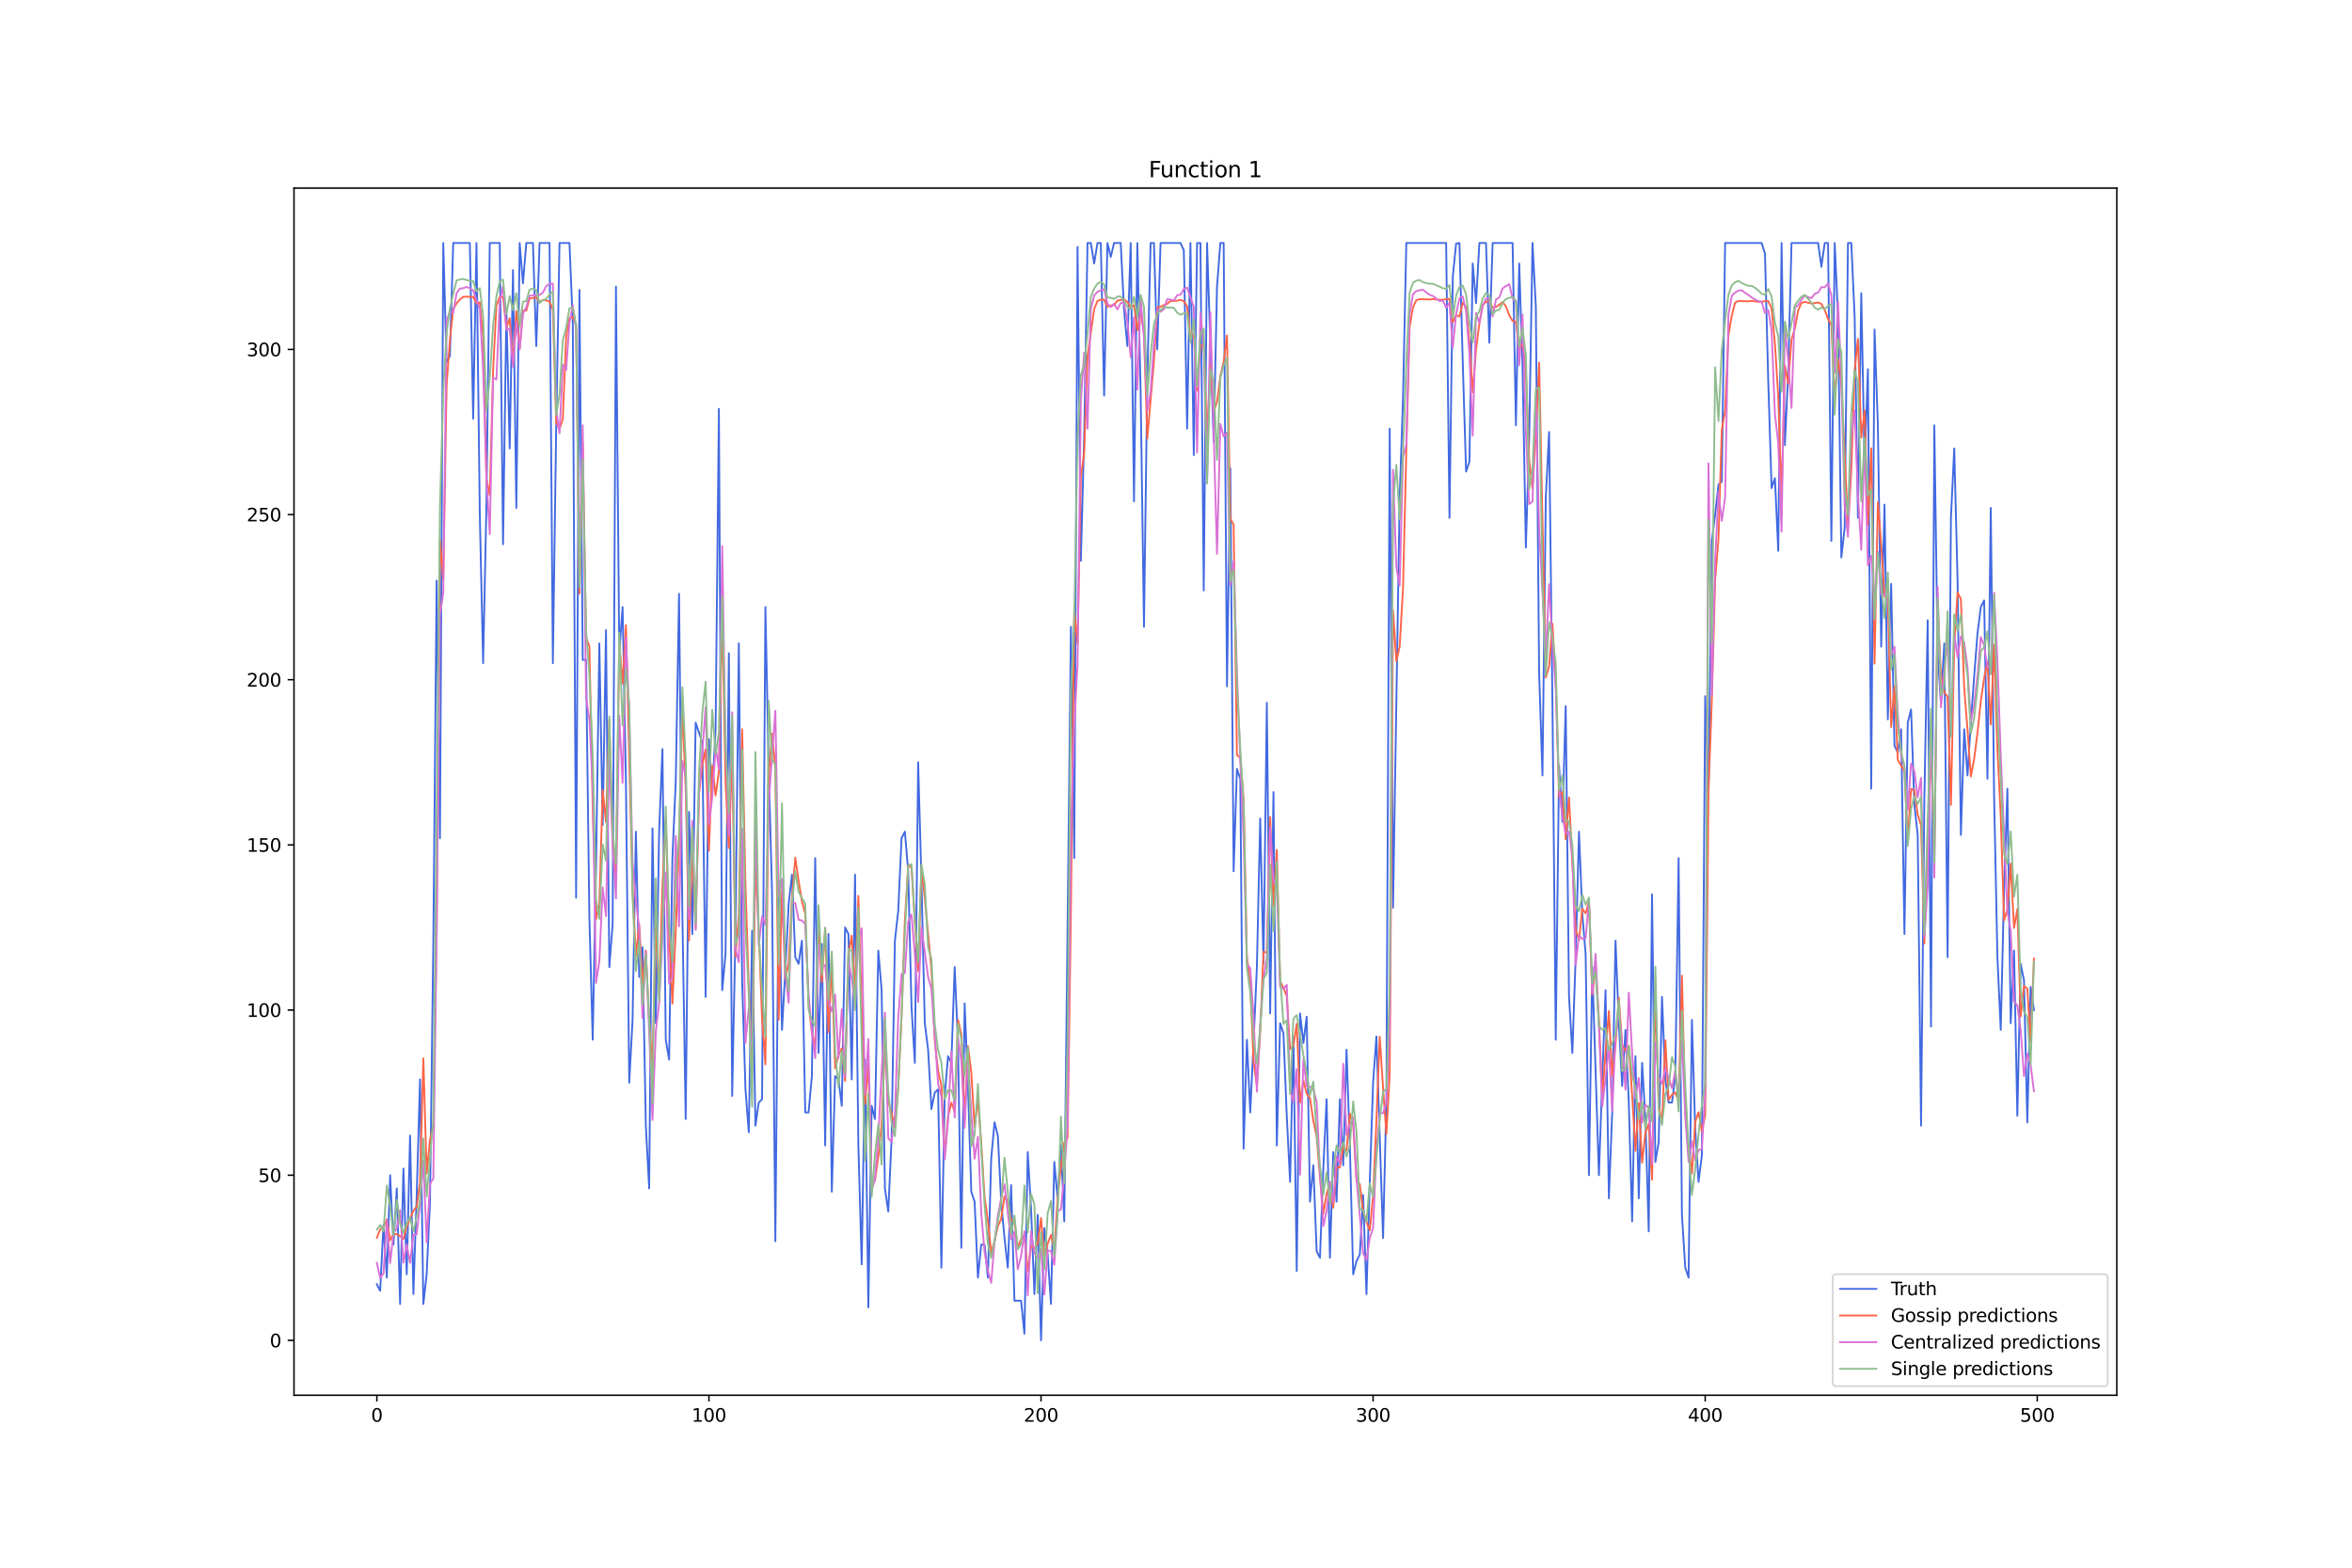 <?xml version="1.0" encoding="utf-8" standalone="no"?>
<!DOCTYPE svg PUBLIC "-//W3C//DTD SVG 1.1//EN"
  "http://www.w3.org/Graphics/SVG/1.1/DTD/svg11.dtd">
<svg xmlns:xlink="http://www.w3.org/1999/xlink" width="1296pt" height="864pt" viewBox="0 0 1296 864" xmlns="http://www.w3.org/2000/svg" version="1.1">
 <defs>
  <style type="text/css">*{stroke-linejoin: round; stroke-linecap: butt}</style>
 </defs>
 <g id="figure_1">
  <g id="patch_1">
   <path d="M 0 864 
L 1296 864 
L 1296 0 
L 0 0 
z
" style="fill: #ffffff"/>
  </g>
  <g id="axes_1">
   <g id="patch_2">
    <path d="M 162 768.96 
L 1166.4 768.96 
L 1166.4 103.68 
L 162 103.68 
z
" style="fill: #ffffff"/>
   </g>
   <g id="matplotlib.axis_1">
    <g id="xtick_1">
     <g id="line2d_1">
      <defs>
       <path id="m744827b56c" d="M 0 0 
L 0 3.5 
" style="stroke: #000000; stroke-width: 0.8"/>
      </defs>
      <g>
       <use xlink:href="#m744827b56c" x="207.655" y="768.96" style="stroke: #000000; stroke-width: 0.8"/>
      </g>
     </g>
     <g id="text_1">
      <!-- 0 -->
      <g transform="translate(204.473 783.558) scale(0.1 -0.1)">
       <defs>
        <path id="DejaVuSans-30" d="M 2034 4250 
Q 1547 4250 1301 3770 
Q 1056 3291 1056 2328 
Q 1056 1369 1301 889 
Q 1547 409 2034 409 
Q 2525 409 2770 889 
Q 3016 1369 3016 2328 
Q 3016 3291 2770 3770 
Q 2525 4250 2034 4250 
z
M 2034 4750 
Q 2819 4750 3233 4129 
Q 3647 3509 3647 2328 
Q 3647 1150 3233 529 
Q 2819 -91 2034 -91 
Q 1250 -91 836 529 
Q 422 1150 422 2328 
Q 422 3509 836 4129 
Q 1250 4750 2034 4750 
z
" transform="scale(0.016)"/>
       </defs>
       <use xlink:href="#DejaVuSans-30"/>
      </g>
     </g>
    </g>
    <g id="xtick_2">
     <g id="line2d_2">
      <g>
       <use xlink:href="#m744827b56c" x="390.639" y="768.96" style="stroke: #000000; stroke-width: 0.8"/>
      </g>
     </g>
     <g id="text_2">
      <!-- 100 -->
      <g transform="translate(381.095 783.558) scale(0.1 -0.1)">
       <defs>
        <path id="DejaVuSans-31" d="M 794 531 
L 1825 531 
L 1825 4091 
L 703 3866 
L 703 4441 
L 1819 4666 
L 2450 4666 
L 2450 531 
L 3481 531 
L 3481 0 
L 794 0 
L 794 531 
z
" transform="scale(0.016)"/>
       </defs>
       <use xlink:href="#DejaVuSans-31"/>
       <use xlink:href="#DejaVuSans-30" x="63.623"/>
       <use xlink:href="#DejaVuSans-30" x="127.246"/>
      </g>
     </g>
    </g>
    <g id="xtick_3">
     <g id="line2d_3">
      <g>
       <use xlink:href="#m744827b56c" x="573.623" y="768.96" style="stroke: #000000; stroke-width: 0.8"/>
      </g>
     </g>
     <g id="text_3">
      <!-- 200 -->
      <g transform="translate(564.079 783.558) scale(0.1 -0.1)">
       <defs>
        <path id="DejaVuSans-32" d="M 1228 531 
L 3431 531 
L 3431 0 
L 469 0 
L 469 531 
Q 828 903 1448 1529 
Q 2069 2156 2228 2338 
Q 2531 2678 2651 2914 
Q 2772 3150 2772 3378 
Q 2772 3750 2511 3984 
Q 2250 4219 1831 4219 
Q 1534 4219 1204 4116 
Q 875 4013 500 3803 
L 500 4441 
Q 881 4594 1212 4672 
Q 1544 4750 1819 4750 
Q 2544 4750 2975 4387 
Q 3406 4025 3406 3419 
Q 3406 3131 3298 2873 
Q 3191 2616 2906 2266 
Q 2828 2175 2409 1742 
Q 1991 1309 1228 531 
z
" transform="scale(0.016)"/>
       </defs>
       <use xlink:href="#DejaVuSans-32"/>
       <use xlink:href="#DejaVuSans-30" x="63.623"/>
       <use xlink:href="#DejaVuSans-30" x="127.246"/>
      </g>
     </g>
    </g>
    <g id="xtick_4">
     <g id="line2d_4">
      <g>
       <use xlink:href="#m744827b56c" x="756.607" y="768.96" style="stroke: #000000; stroke-width: 0.8"/>
      </g>
     </g>
     <g id="text_4">
      <!-- 300 -->
      <g transform="translate(747.063 783.558) scale(0.1 -0.1)">
       <defs>
        <path id="DejaVuSans-33" d="M 2597 2516 
Q 3050 2419 3304 2112 
Q 3559 1806 3559 1356 
Q 3559 666 3084 287 
Q 2609 -91 1734 -91 
Q 1441 -91 1130 -33 
Q 819 25 488 141 
L 488 750 
Q 750 597 1062 519 
Q 1375 441 1716 441 
Q 2309 441 2620 675 
Q 2931 909 2931 1356 
Q 2931 1769 2642 2001 
Q 2353 2234 1838 2234 
L 1294 2234 
L 1294 2753 
L 1863 2753 
Q 2328 2753 2575 2939 
Q 2822 3125 2822 3475 
Q 2822 3834 2567 4026 
Q 2313 4219 1838 4219 
Q 1578 4219 1281 4162 
Q 984 4106 628 3988 
L 628 4550 
Q 988 4650 1302 4700 
Q 1616 4750 1894 4750 
Q 2613 4750 3031 4423 
Q 3450 4097 3450 3541 
Q 3450 3153 3228 2886 
Q 3006 2619 2597 2516 
z
" transform="scale(0.016)"/>
       </defs>
       <use xlink:href="#DejaVuSans-33"/>
       <use xlink:href="#DejaVuSans-30" x="63.623"/>
       <use xlink:href="#DejaVuSans-30" x="127.246"/>
      </g>
     </g>
    </g>
    <g id="xtick_5">
     <g id="line2d_5">
      <g>
       <use xlink:href="#m744827b56c" x="939.591" y="768.96" style="stroke: #000000; stroke-width: 0.8"/>
      </g>
     </g>
     <g id="text_5">
      <!-- 400 -->
      <g transform="translate(930.047 783.558) scale(0.1 -0.1)">
       <defs>
        <path id="DejaVuSans-34" d="M 2419 4116 
L 825 1625 
L 2419 1625 
L 2419 4116 
z
M 2253 4666 
L 3047 4666 
L 3047 1625 
L 3713 1625 
L 3713 1100 
L 3047 1100 
L 3047 0 
L 2419 0 
L 2419 1100 
L 313 1100 
L 313 1709 
L 2253 4666 
z
" transform="scale(0.016)"/>
       </defs>
       <use xlink:href="#DejaVuSans-34"/>
       <use xlink:href="#DejaVuSans-30" x="63.623"/>
       <use xlink:href="#DejaVuSans-30" x="127.246"/>
      </g>
     </g>
    </g>
    <g id="xtick_6">
     <g id="line2d_6">
      <g>
       <use xlink:href="#m744827b56c" x="1122.575" y="768.96" style="stroke: #000000; stroke-width: 0.8"/>
      </g>
     </g>
     <g id="text_6">
      <!-- 500 -->
      <g transform="translate(1113.032 783.558) scale(0.1 -0.1)">
       <defs>
        <path id="DejaVuSans-35" d="M 691 4666 
L 3169 4666 
L 3169 4134 
L 1269 4134 
L 1269 2991 
Q 1406 3038 1543 3061 
Q 1681 3084 1819 3084 
Q 2600 3084 3056 2656 
Q 3513 2228 3513 1497 
Q 3513 744 3044 326 
Q 2575 -91 1722 -91 
Q 1428 -91 1123 -41 
Q 819 9 494 109 
L 494 744 
Q 775 591 1075 516 
Q 1375 441 1709 441 
Q 2250 441 2565 725 
Q 2881 1009 2881 1497 
Q 2881 1984 2565 2268 
Q 2250 2553 1709 2553 
Q 1456 2553 1204 2497 
Q 953 2441 691 2322 
L 691 4666 
z
" transform="scale(0.016)"/>
       </defs>
       <use xlink:href="#DejaVuSans-35"/>
       <use xlink:href="#DejaVuSans-30" x="63.623"/>
       <use xlink:href="#DejaVuSans-30" x="127.246"/>
      </g>
     </g>
    </g>
   </g>
   <g id="matplotlib.axis_2">
    <g id="ytick_1">
     <g id="line2d_7">
      <defs>
       <path id="m9c343a591c" d="M 0 0 
L -3.5 0 
" style="stroke: #000000; stroke-width: 0.8"/>
      </defs>
      <g>
       <use xlink:href="#m9c343a591c" x="162" y="738.72" style="stroke: #000000; stroke-width: 0.8"/>
      </g>
     </g>
     <g id="text_7">
      <!-- 0 -->
      <g transform="translate(148.637 742.519) scale(0.1 -0.1)">
       <use xlink:href="#DejaVuSans-30"/>
      </g>
     </g>
    </g>
    <g id="ytick_2">
     <g id="line2d_8">
      <g>
       <use xlink:href="#m9c343a591c" x="162" y="647.691" style="stroke: #000000; stroke-width: 0.8"/>
      </g>
     </g>
     <g id="text_8">
      <!-- 50 -->
      <g transform="translate(142.275 651.49) scale(0.1 -0.1)">
       <use xlink:href="#DejaVuSans-35"/>
       <use xlink:href="#DejaVuSans-30" x="63.623"/>
      </g>
     </g>
    </g>
    <g id="ytick_3">
     <g id="line2d_9">
      <g>
       <use xlink:href="#m9c343a591c" x="162" y="556.661" style="stroke: #000000; stroke-width: 0.8"/>
      </g>
     </g>
     <g id="text_9">
      <!-- 100 -->
      <g transform="translate(135.912 560.46) scale(0.1 -0.1)">
       <use xlink:href="#DejaVuSans-31"/>
       <use xlink:href="#DejaVuSans-30" x="63.623"/>
       <use xlink:href="#DejaVuSans-30" x="127.246"/>
      </g>
     </g>
    </g>
    <g id="ytick_4">
     <g id="line2d_10">
      <g>
       <use xlink:href="#m9c343a591c" x="162" y="465.631" style="stroke: #000000; stroke-width: 0.8"/>
      </g>
     </g>
     <g id="text_10">
      <!-- 150 -->
      <g transform="translate(135.912 469.431) scale(0.1 -0.1)">
       <use xlink:href="#DejaVuSans-31"/>
       <use xlink:href="#DejaVuSans-35" x="63.623"/>
       <use xlink:href="#DejaVuSans-30" x="127.246"/>
      </g>
     </g>
    </g>
    <g id="ytick_5">
     <g id="line2d_11">
      <g>
       <use xlink:href="#m9c343a591c" x="162" y="374.602" style="stroke: #000000; stroke-width: 0.8"/>
      </g>
     </g>
     <g id="text_11">
      <!-- 200 -->
      <g transform="translate(135.912 378.401) scale(0.1 -0.1)">
       <use xlink:href="#DejaVuSans-32"/>
       <use xlink:href="#DejaVuSans-30" x="63.623"/>
       <use xlink:href="#DejaVuSans-30" x="127.246"/>
      </g>
     </g>
    </g>
    <g id="ytick_6">
     <g id="line2d_12">
      <g>
       <use xlink:href="#m9c343a591c" x="162" y="283.572" style="stroke: #000000; stroke-width: 0.8"/>
      </g>
     </g>
     <g id="text_12">
      <!-- 250 -->
      <g transform="translate(135.912 287.372) scale(0.1 -0.1)">
       <use xlink:href="#DejaVuSans-32"/>
       <use xlink:href="#DejaVuSans-35" x="63.623"/>
       <use xlink:href="#DejaVuSans-30" x="127.246"/>
      </g>
     </g>
    </g>
    <g id="ytick_7">
     <g id="line2d_13">
      <g>
       <use xlink:href="#m9c343a591c" x="162" y="192.543" style="stroke: #000000; stroke-width: 0.8"/>
      </g>
     </g>
     <g id="text_13">
      <!-- 300 -->
      <g transform="translate(135.912 196.342) scale(0.1 -0.1)">
       <use xlink:href="#DejaVuSans-33"/>
       <use xlink:href="#DejaVuSans-30" x="63.623"/>
       <use xlink:href="#DejaVuSans-30" x="127.246"/>
      </g>
     </g>
    </g>
   </g>
   <g id="line2d_14">
    <path d="M 207.655 707.77 
L 209.484 711.411 
L 211.314 674.999 
L 213.144 704.129 
L 214.974 647.691 
L 216.804 685.923 
L 218.634 654.973 
L 220.463 718.694 
L 222.293 644.049 
L 224.123 702.308 
L 225.953 625.843 
L 227.783 713.232 
L 229.613 658.614 
L 231.442 594.893 
L 233.272 718.694 
L 235.102 702.308 
L 236.932 662.255 
L 238.762 520.249 
L 240.592 319.984 
L 242.422 461.99 
L 244.251 133.92 
L 246.081 199.825 
L 247.911 196.184 
L 249.741 133.92 
L 258.89 133.92 
L 260.72 230.775 
L 262.55 133.92 
L 264.38 283.572 
L 266.209 365.499 
L 268.039 278.111 
L 269.869 133.92 
L 275.359 133.92 
L 277.189 299.958 
L 279.018 170.696 
L 280.848 247.161 
L 282.678 148.849 
L 284.508 279.931 
L 286.338 133.92 
L 288.168 156.131 
L 289.997 133.92 
L 293.657 133.92 
L 295.487 190.722 
L 297.317 133.92 
L 302.806 133.92 
L 304.636 365.499 
L 306.466 236.237 
L 308.296 133.92 
L 313.785 133.92 
L 315.615 177.978 
L 317.445 494.761 
L 319.275 159.772 
L 321.105 363.678 
L 322.935 363.678 
L 324.764 505.684 
L 326.594 573.046 
L 328.424 478.376 
L 330.254 354.576 
L 332.084 454.708 
L 333.914 347.293 
L 335.743 532.993 
L 337.573 509.326 
L 339.403 157.952 
L 341.233 360.037 
L 343.063 334.549 
L 344.893 431.04 
L 346.723 596.714 
L 348.552 562.123 
L 350.382 458.349 
L 352.212 538.455 
L 354.042 522.07 
L 355.872 620.382 
L 357.702 654.973 
L 359.531 456.529 
L 361.361 563.943 
L 363.191 458.349 
L 365.021 412.834 
L 366.851 573.046 
L 368.681 583.97 
L 370.51 472.914 
L 372.34 431.04 
L 374.17 327.267 
L 376 503.864 
L 377.83 616.74 
L 379.66 447.426 
L 381.489 514.787 
L 383.319 398.27 
L 386.979 409.193 
L 388.809 549.379 
L 390.639 407.373 
L 392.469 436.502 
L 394.298 401.911 
L 396.128 225.314 
L 397.958 545.737 
L 399.788 525.711 
L 401.618 360.037 
L 403.448 603.996 
L 405.277 512.967 
L 407.107 354.576 
L 408.937 540.276 
L 410.767 600.355 
L 412.597 624.023 
L 414.427 512.967 
L 416.256 620.382 
L 418.086 607.638 
L 419.916 605.817 
L 421.746 334.549 
L 423.576 423.758 
L 425.406 491.12 
L 427.236 684.102 
L 429.065 485.658 
L 430.895 567.585 
L 432.725 534.814 
L 434.555 498.402 
L 436.385 482.017 
L 438.215 527.532 
L 440.044 531.173 
L 441.874 518.429 
L 443.704 613.099 
L 445.534 613.099 
L 447.364 593.073 
L 449.194 472.914 
L 451.023 580.329 
L 452.853 520.249 
L 454.683 631.305 
L 456.513 514.787 
L 458.343 656.793 
L 460.173 593.073 
L 462.003 594.893 
L 463.832 609.458 
L 465.662 511.146 
L 467.492 514.787 
L 469.322 594.893 
L 471.152 482.017 
L 472.982 631.305 
L 474.811 696.846 
L 476.641 583.97 
L 478.471 720.514 
L 480.301 609.458 
L 482.131 616.74 
L 483.961 523.89 
L 485.79 545.737 
L 487.62 654.973 
L 489.45 667.717 
L 491.28 627.664 
L 493.11 518.429 
L 494.94 502.043 
L 496.77 461.99 
L 498.599 458.349 
L 500.429 480.196 
L 502.259 554.84 
L 504.089 585.79 
L 505.919 420.117 
L 507.749 485.658 
L 509.578 563.943 
L 511.408 578.508 
L 513.238 611.279 
L 515.068 602.176 
L 516.898 600.355 
L 518.728 698.667 
L 520.557 603.996 
L 522.387 582.149 
L 524.217 585.79 
L 526.047 532.993 
L 527.877 574.867 
L 529.707 687.743 
L 531.536 553.02 
L 533.366 598.535 
L 535.196 656.793 
L 537.026 662.255 
L 538.856 704.129 
L 540.686 685.923 
L 542.516 685.923 
L 544.345 704.129 
L 546.175 638.588 
L 548.005 618.561 
L 549.835 625.843 
L 551.665 662.255 
L 553.495 682.282 
L 555.324 698.667 
L 557.154 653.152 
L 558.984 716.873 
L 562.644 716.873 
L 564.474 735.079 
L 566.303 634.946 
L 568.133 665.896 
L 569.963 713.232 
L 571.793 669.538 
L 573.623 738.72 
L 575.453 676.82 
L 577.283 691.385 
L 579.112 718.694 
L 580.942 640.408 
L 582.772 660.435 
L 584.602 631.305 
L 586.432 673.179 
L 590.091 345.473 
L 591.921 472.914 
L 593.751 136.105 
L 595.581 309.061 
L 597.411 239.878 
L 599.241 133.92 
L 601.07 133.92 
L 602.9 145.208 
L 604.73 133.92 
L 606.56 133.92 
L 608.39 218.031 
L 610.22 133.92 
L 612.05 141.566 
L 613.879 133.92 
L 617.539 133.92 
L 619.369 170.696 
L 621.199 190.722 
L 623.029 133.92 
L 624.858 276.29 
L 626.688 133.92 
L 628.518 216.211 
L 630.348 345.473 
L 632.178 208.928 
L 634.008 133.92 
L 635.837 133.92 
L 637.667 192.543 
L 639.497 133.92 
L 650.476 133.92 
L 652.306 137.925 
L 654.136 236.237 
L 655.966 133.92 
L 657.796 250.802 
L 659.625 133.92 
L 661.455 133.92 
L 663.285 325.446 
L 665.115 133.92 
L 666.945 190.722 
L 668.775 243.52 
L 670.604 157.952 
L 672.434 133.92 
L 674.264 133.92 
L 676.094 378.243 
L 677.924 258.084 
L 679.754 480.196 
L 681.583 423.758 
L 683.413 429.22 
L 685.243 633.126 
L 687.073 573.046 
L 688.903 613.099 
L 690.733 574.867 
L 692.563 532.993 
L 694.392 451.067 
L 696.222 531.173 
L 698.052 387.346 
L 699.882 558.482 
L 701.712 436.502 
L 703.542 631.305 
L 705.371 563.943 
L 707.201 569.405 
L 709.031 614.92 
L 710.861 651.332 
L 712.691 571.226 
L 714.521 700.488 
L 716.35 558.482 
L 718.18 574.867 
L 720.01 560.302 
L 721.84 662.255 
L 723.67 642.229 
L 725.5 689.564 
L 727.33 693.205 
L 729.159 644.049 
L 730.989 605.817 
L 732.819 693.205 
L 734.649 634.946 
L 736.479 662.255 
L 738.309 605.817 
L 740.138 642.229 
L 741.968 578.508 
L 743.798 631.305 
L 745.628 702.308 
L 747.458 695.026 
L 749.288 691.385 
L 751.117 658.614 
L 752.947 713.232 
L 754.777 651.332 
L 756.607 596.714 
L 758.437 571.226 
L 762.097 682.282 
L 763.926 605.817 
L 765.756 236.237 
L 767.586 500.223 
L 771.246 274.47 
L 773.076 219.852 
L 774.905 133.92 
L 796.864 133.92 
L 798.693 285.393 
L 800.523 152.49 
L 802.353 134.284 
L 804.183 133.92 
L 806.013 199.825 
L 807.843 259.905 
L 809.672 254.443 
L 811.502 145.208 
L 813.332 167.055 
L 815.162 133.92 
L 818.822 133.92 
L 820.651 188.902 
L 822.481 133.92 
L 833.46 133.92 
L 835.29 234.417 
L 837.12 145.208 
L 838.95 201.646 
L 840.78 301.778 
L 842.61 241.699 
L 844.439 133.92 
L 846.269 168.875 
L 848.099 370.961 
L 849.929 427.399 
L 851.759 274.47 
L 853.589 238.058 
L 855.418 387.346 
L 857.248 573.046 
L 859.078 421.937 
L 860.908 452.887 
L 862.738 389.167 
L 864.568 549.379 
L 866.397 580.329 
L 868.227 527.532 
L 870.057 458.349 
L 871.887 503.864 
L 873.717 525.711 
L 875.547 647.691 
L 877.377 532.993 
L 881.036 647.691 
L 882.866 594.893 
L 884.696 545.737 
L 886.526 660.435 
L 888.356 613.099 
L 890.185 518.429 
L 892.015 563.943 
L 893.845 598.535 
L 895.675 567.585 
L 897.505 607.638 
L 899.335 673.179 
L 901.164 582.149 
L 902.994 660.435 
L 904.824 585.79 
L 906.654 616.74 
L 908.484 678.641 
L 910.314 492.94 
L 912.144 640.408 
L 913.973 629.485 
L 915.803 549.379 
L 917.633 594.893 
L 919.463 607.638 
L 921.293 607.638 
L 923.123 593.073 
L 924.952 472.914 
L 926.782 669.538 
L 928.612 698.667 
L 930.442 704.129 
L 932.272 562.123 
L 934.102 622.202 
L 935.931 651.332 
L 937.761 636.767 
L 939.591 383.705 
L 941.421 436.502 
L 943.251 298.137 
L 945.081 283.572 
L 946.911 267.187 
L 948.74 265.367 
L 950.57 133.92 
L 970.698 133.92 
L 972.528 139.746 
L 974.358 210.749 
L 976.188 269.008 
L 978.018 263.546 
L 979.848 303.599 
L 981.678 133.92 
L 983.507 245.34 
L 985.337 205.287 
L 987.167 133.92 
L 1001.806 133.92 
L 1003.636 147.028 
L 1005.465 133.92 
L 1007.295 133.92 
L 1009.125 298.137 
L 1010.955 133.92 
L 1012.785 174.337 
L 1014.615 307.24 
L 1016.444 290.855 
L 1018.274 133.92 
L 1020.104 133.92 
L 1021.934 174.337 
L 1023.764 285.393 
L 1025.594 161.593 
L 1027.424 256.264 
L 1029.253 203.467 
L 1031.083 434.681 
L 1032.913 181.619 
L 1034.743 234.417 
L 1036.573 356.396 
L 1038.403 278.111 
L 1040.232 396.449 
L 1042.062 321.805 
L 1043.892 411.014 
L 1045.722 414.655 
L 1047.552 401.911 
L 1049.382 514.787 
L 1051.211 398.27 
L 1053.041 390.987 
L 1054.871 443.784 
L 1056.701 460.17 
L 1058.531 620.382 
L 1060.361 440.143 
L 1062.191 341.831 
L 1064.02 565.764 
L 1065.85 234.417 
L 1067.68 360.037 
L 1069.51 387.346 
L 1071.34 354.576 
L 1073.17 527.532 
L 1074.999 285.393 
L 1076.829 247.161 
L 1078.659 319.984 
L 1080.489 460.17 
L 1082.319 401.911 
L 1084.149 427.399 
L 1085.978 398.27 
L 1087.808 372.781 
L 1089.638 349.114 
L 1091.468 334.549 
L 1093.298 330.908 
L 1095.128 429.22 
L 1096.958 279.931 
L 1098.787 438.323 
L 1100.617 527.532 
L 1102.447 567.585 
L 1104.277 491.12 
L 1106.107 434.681 
L 1107.937 563.943 
L 1109.766 523.89 
L 1111.596 614.92 
L 1113.426 531.173 
L 1115.256 540.276 
L 1117.086 618.561 
L 1118.916 543.917 
L 1120.745 556.661 
L 1120.745 556.661 
" clip-path="url(#p03f42b05f6)" style="fill: none; stroke: #4169e1; stroke-linecap: square"/>
   </g>
   <g id="line2d_15">
    <path d="M 207.655 682.216 
L 209.484 677.543 
L 211.314 676.604 
L 213.144 672.033 
L 214.974 683.565 
L 216.804 679.901 
L 218.634 680.215 
L 220.463 681.239 
L 222.293 682.854 
L 224.123 676.053 
L 227.783 667.301 
L 229.613 665.08 
L 231.442 651.544 
L 233.272 583.282 
L 235.102 646.788 
L 236.932 627.987 
L 238.762 620.68 
L 240.592 512.055 
L 242.422 297.518 
L 244.251 319.591 
L 246.081 212.498 
L 247.911 187.229 
L 249.741 170.271 
L 251.571 167.235 
L 253.401 165.021 
L 255.23 163.595 
L 257.06 163.519 
L 258.89 163.618 
L 260.72 163.594 
L 262.55 167.18 
L 264.38 166.621 
L 266.209 185.368 
L 268.039 263.868 
L 269.869 272.955 
L 271.699 204.173 
L 273.529 168.39 
L 275.359 163.688 
L 277.189 163.695 
L 279.018 180.623 
L 280.848 175.39 
L 282.678 200.177 
L 284.508 171.5 
L 286.338 192.341 
L 288.168 171.153 
L 289.997 171.186 
L 291.827 164.513 
L 295.487 163.947 
L 297.317 166.388 
L 299.147 165.377 
L 300.976 165.487 
L 302.806 166.254 
L 304.636 170.686 
L 306.466 232.849 
L 308.296 236.468 
L 310.126 230.916 
L 311.956 185.345 
L 313.785 175.308 
L 315.615 174.772 
L 317.445 178.793 
L 319.275 327.156 
L 321.105 243.749 
L 322.935 351.251 
L 324.764 356.269 
L 326.594 445.084 
L 328.424 506.617 
L 330.254 498.314 
L 332.084 435.41 
L 333.914 453.071 
L 335.743 396.516 
L 337.573 463.459 
L 339.403 485.899 
L 341.233 354.223 
L 343.063 376.794 
L 344.893 344.529 
L 348.552 490.645 
L 350.382 526.904 
L 352.212 509.502 
L 354.042 542.263 
L 355.872 523.877 
L 357.702 563.598 
L 359.531 587.71 
L 361.361 506.847 
L 363.191 548.942 
L 365.021 488.673 
L 366.851 451.027 
L 368.681 515.265 
L 370.51 553.091 
L 372.34 513.252 
L 374.17 465.27 
L 376 388.153 
L 377.83 435.349 
L 379.66 518.387 
L 381.489 469.596 
L 383.319 511.763 
L 385.149 437.216 
L 386.979 421.77 
L 388.809 412.924 
L 390.639 468.839 
L 392.469 422.019 
L 394.298 438.46 
L 396.128 425.272 
L 397.958 338.747 
L 399.788 430.555 
L 401.618 467.362 
L 403.448 416.259 
L 405.277 526.982 
L 407.107 503.928 
L 408.937 401.913 
L 410.767 487.412 
L 412.597 544.416 
L 414.427 590.7 
L 416.256 476.165 
L 418.086 512.539 
L 419.916 561.457 
L 421.746 586.61 
L 423.576 427.906 
L 425.406 404.376 
L 427.236 423.458 
L 429.065 562.045 
L 430.895 490.919 
L 432.725 539.553 
L 434.555 530.588 
L 436.385 495.478 
L 438.215 472.696 
L 440.044 485.479 
L 441.874 496.707 
L 443.704 503.59 
L 445.534 552.985 
L 447.364 568.934 
L 449.194 576.717 
L 451.023 513.727 
L 452.853 541.237 
L 454.683 511.48 
L 456.513 568.9 
L 458.343 531.428 
L 460.173 588.878 
L 462.003 581.496 
L 463.832 577.832 
L 465.662 595.705 
L 467.492 526.103 
L 469.322 515.635 
L 471.152 545.92 
L 472.982 493.77 
L 474.811 554.387 
L 476.641 608.453 
L 478.471 586.37 
L 480.301 653.67 
L 482.131 650.472 
L 483.961 637.48 
L 485.79 620.162 
L 487.62 575.928 
L 489.45 606.747 
L 491.28 613.548 
L 493.11 621.26 
L 494.94 599.721 
L 496.77 560.086 
L 498.599 507.388 
L 500.429 477.07 
L 502.259 478.061 
L 504.089 507.645 
L 505.919 535.108 
L 507.749 477.948 
L 509.578 495.167 
L 513.238 534.117 
L 515.068 573.664 
L 516.898 589.981 
L 518.728 598.446 
L 520.557 637.324 
L 522.387 615.345 
L 524.217 607.726 
L 526.047 612.711 
L 527.877 562.168 
L 529.707 570.013 
L 531.536 617.019 
L 533.366 576.528 
L 535.196 590.95 
L 537.026 620.908 
L 538.856 606.038 
L 540.686 630.228 
L 542.516 659.488 
L 544.345 672.892 
L 546.175 690.365 
L 548.005 684.205 
L 549.835 675.824 
L 551.665 671.802 
L 553.495 659.281 
L 555.324 662.181 
L 557.154 672.453 
L 558.984 673.339 
L 560.814 687.609 
L 562.644 682.843 
L 564.474 680.522 
L 566.303 700.536 
L 568.133 686.722 
L 569.963 687.98 
L 571.793 685.496 
L 573.623 671.264 
L 575.453 693.271 
L 577.283 685.493 
L 579.112 680.578 
L 580.942 688.574 
L 582.772 660.512 
L 584.602 643.364 
L 586.432 629.709 
L 588.262 627.166 
L 590.091 502.696 
L 591.921 335.811 
L 593.751 355.011 
L 595.581 262.933 
L 597.411 249.504 
L 599.241 196.426 
L 602.9 170.459 
L 604.73 165.862 
L 606.56 165.162 
L 608.39 165.131 
L 610.22 169.07 
L 612.05 168.288 
L 613.879 168.183 
L 615.709 165.651 
L 619.369 165.132 
L 621.199 166.373 
L 623.029 169.288 
L 624.858 168.186 
L 626.688 182.062 
L 628.518 172.006 
L 630.348 183.566 
L 632.178 241.746 
L 635.837 199.229 
L 637.667 169.632 
L 639.497 169.047 
L 641.327 168.189 
L 643.157 167.487 
L 644.987 165.854 
L 646.817 165.88 
L 648.646 165.665 
L 650.476 165.284 
L 652.306 166.003 
L 654.136 168.861 
L 655.966 185.902 
L 657.796 184.524 
L 659.625 215.205 
L 661.455 190.555 
L 663.285 190.011 
L 665.115 240.162 
L 666.945 201.211 
L 668.775 226.74 
L 670.604 221.405 
L 672.434 207.422 
L 674.264 199.388 
L 676.094 184.877 
L 677.924 285.846 
L 679.754 289.182 
L 681.583 416.107 
L 683.413 417.635 
L 685.243 439.851 
L 687.073 527.101 
L 688.903 542.42 
L 690.733 585.141 
L 692.563 598.364 
L 694.392 568.554 
L 696.222 524.595 
L 698.052 525.008 
L 699.882 450.241 
L 701.712 499.393 
L 703.542 468.411 
L 705.371 540.797 
L 707.201 544.305 
L 709.031 549.012 
L 710.861 578.125 
L 712.691 576.401 
L 714.521 564.203 
L 716.35 607.612 
L 718.18 595.513 
L 720.01 602.752 
L 721.84 605.177 
L 723.67 617.724 
L 725.5 626.482 
L 727.33 648.77 
L 729.159 669.031 
L 730.989 657.907 
L 732.819 652.457 
L 734.649 665.639 
L 736.479 643.611 
L 738.309 643.46 
L 740.138 632.441 
L 741.968 634.002 
L 743.798 613.742 
L 745.628 620.043 
L 747.458 650.515 
L 749.288 652.642 
L 751.117 667.618 
L 752.947 673.469 
L 754.777 678.044 
L 756.607 659.106 
L 758.437 617.52 
L 760.267 571.371 
L 762.097 599.703 
L 763.926 624.998 
L 765.756 591.643 
L 767.586 336.494 
L 769.416 364.428 
L 771.246 356.33 
L 773.076 324.365 
L 774.905 248.51 
L 776.735 180.107 
L 778.565 169.345 
L 780.395 165.483 
L 782.225 164.857 
L 787.714 165.036 
L 789.544 164.811 
L 793.204 165.249 
L 795.034 165.161 
L 798.693 164.673 
L 800.523 177.558 
L 802.353 173.705 
L 804.183 174.424 
L 806.013 166.735 
L 807.843 169.199 
L 809.672 188.1 
L 811.502 216.286 
L 813.332 192.545 
L 815.162 178.22 
L 816.992 168.098 
L 818.822 166.43 
L 820.651 165.767 
L 822.481 169.579 
L 824.311 169.113 
L 826.141 168.012 
L 827.971 166.421 
L 829.801 168.832 
L 831.63 173.751 
L 833.46 176.889 
L 835.29 177.443 
L 837.12 192.723 
L 838.95 189.592 
L 840.78 203.403 
L 842.61 253.621 
L 844.439 269.041 
L 846.269 240.802 
L 848.099 199.877 
L 851.759 373.296 
L 853.589 367.343 
L 855.418 343.788 
L 857.248 375.866 
L 859.078 439.04 
L 860.908 436.443 
L 862.738 462.514 
L 864.568 439.512 
L 868.227 512.253 
L 870.057 518.203 
L 871.887 500.91 
L 873.717 503.372 
L 875.547 496.918 
L 877.377 548.216 
L 879.206 532.979 
L 881.036 561.568 
L 882.866 605.263 
L 884.696 579.776 
L 886.526 557.241 
L 888.356 593.085 
L 890.185 575.7 
L 892.015 549.88 
L 893.845 575.849 
L 895.675 579.048 
L 897.505 576.344 
L 899.335 603.507 
L 901.164 634.24 
L 902.994 607.969 
L 904.824 640.879 
L 906.654 624.261 
L 908.484 619.391 
L 910.314 650.148 
L 912.144 547.193 
L 913.973 608.98 
L 915.803 619.036 
L 917.633 573.369 
L 919.463 606.15 
L 921.293 603.385 
L 923.123 602.092 
L 924.952 606.634 
L 926.782 537.709 
L 928.612 613.083 
L 930.442 632.311 
L 932.272 646.788 
L 934.102 618.272 
L 935.931 612.949 
L 937.761 623.794 
L 939.591 614.425 
L 941.421 435.751 
L 943.251 385.831 
L 945.081 319.842 
L 946.911 296.958 
L 948.74 236.853 
L 950.57 226.413 
L 952.4 184.734 
L 954.23 174.11 
L 956.06 166.83 
L 957.89 165.859 
L 963.379 166.082 
L 965.209 165.824 
L 968.869 166.343 
L 970.698 166.281 
L 972.528 165.945 
L 974.358 165.94 
L 976.188 169.89 
L 978.018 189.434 
L 979.848 218.299 
L 981.678 274.172 
L 983.507 201.446 
L 985.337 211.336 
L 987.167 187.071 
L 988.997 181.119 
L 990.827 171.145 
L 992.657 166.996 
L 994.486 166.362 
L 996.316 166.843 
L 998.146 167.204 
L 999.976 167.073 
L 1001.806 166.661 
L 1003.636 167.52 
L 1005.465 170.852 
L 1007.295 175.837 
L 1009.125 179.131 
L 1010.955 218.667 
L 1012.785 197.693 
L 1014.615 211.433 
L 1016.444 249.416 
L 1018.274 291.411 
L 1020.104 259.326 
L 1021.934 204.249 
L 1023.764 186.752 
L 1025.594 241.173 
L 1027.424 226.151 
L 1029.253 289.509 
L 1031.083 247.015 
L 1032.913 365.753 
L 1034.743 276.838 
L 1036.573 300.22 
L 1038.403 328.471 
L 1040.232 330.208 
L 1042.062 400.673 
L 1043.892 378.181 
L 1045.722 418.748 
L 1047.552 421.928 
L 1049.382 425.361 
L 1051.211 462.457 
L 1053.041 434.831 
L 1054.871 435.701 
L 1056.701 448.911 
L 1058.531 454.725 
L 1060.361 520.071 
L 1062.191 459.968 
L 1064.02 412.913 
L 1065.85 471.801 
L 1067.68 334.026 
L 1069.51 372.466 
L 1071.34 381.537 
L 1073.17 383.977 
L 1074.999 443.61 
L 1076.829 355.427 
L 1078.659 326.475 
L 1080.489 330.202 
L 1082.319 379.333 
L 1084.149 402.105 
L 1085.978 427.951 
L 1087.808 418.253 
L 1089.638 403.808 
L 1091.468 386.403 
L 1093.298 373.81 
L 1095.128 364.846 
L 1096.958 399.278 
L 1098.787 355.392 
L 1100.617 412.75 
L 1102.447 449.656 
L 1104.277 507.223 
L 1106.107 501.359 
L 1107.937 475.94 
L 1109.766 511.433 
L 1111.596 500.967 
L 1113.426 560.262 
L 1115.256 543.373 
L 1117.086 544.871 
L 1118.916 573.762 
L 1120.745 528.311 
L 1120.745 528.311 
" clip-path="url(#p03f42b05f6)" style="fill: none; stroke: #ff6347; stroke-linecap: square"/>
   </g>
   <g id="line2d_16">
    <path d="M 207.655 695.934 
L 209.484 704.29 
L 211.314 701.87 
L 213.144 672.618 
L 214.974 696.157 
L 216.804 679.734 
L 218.634 676.924 
L 220.463 666.974 
L 222.293 695.866 
L 224.123 685.883 
L 225.953 696.017 
L 227.783 680.475 
L 229.613 680.313 
L 231.442 663.52 
L 233.272 639.487 
L 235.102 684.691 
L 236.932 652.355 
L 238.762 649.546 
L 240.592 515.264 
L 242.422 339.074 
L 244.251 326.606 
L 246.081 176.55 
L 247.911 171.837 
L 249.741 172.412 
L 251.571 161.636 
L 253.401 159.038 
L 255.23 158.852 
L 257.06 158.094 
L 258.89 158.874 
L 260.72 160.041 
L 262.55 165.655 
L 264.38 169.999 
L 266.209 204.14 
L 268.039 263.164 
L 269.869 294.454 
L 271.699 208.171 
L 273.529 209.2 
L 275.359 166.368 
L 277.189 157.827 
L 279.018 181.959 
L 280.848 181.119 
L 282.678 202.193 
L 284.508 177.41 
L 286.338 192.515 
L 288.168 172.835 
L 289.997 169.204 
L 291.827 162.963 
L 297.317 162.555 
L 299.147 161.238 
L 300.976 157.672 
L 302.806 156.494 
L 304.636 156.29 
L 306.466 225.689 
L 308.296 238.788 
L 310.126 200.963 
L 311.956 203.879 
L 313.785 177.826 
L 315.615 168.206 
L 317.445 181.099 
L 319.275 310.09 
L 321.105 234.356 
L 322.935 384.754 
L 324.764 396.33 
L 326.594 433.541 
L 328.424 541.709 
L 330.254 529.837 
L 332.084 489.101 
L 333.914 504.913 
L 335.743 417.439 
L 337.573 465.962 
L 339.403 495.219 
L 341.233 394.406 
L 343.063 431.424 
L 344.893 351.429 
L 346.723 392.05 
L 348.552 475.315 
L 350.382 496.297 
L 352.212 511.417 
L 354.042 561.095 
L 355.872 524.343 
L 357.702 568.755 
L 359.531 617.282 
L 361.361 568.444 
L 363.191 553.029 
L 366.851 480.855 
L 368.681 542.186 
L 370.51 538.865 
L 372.34 460.798 
L 374.17 510.564 
L 376 419.318 
L 377.83 428.545 
L 379.66 506.406 
L 381.489 452.398 
L 383.319 512.484 
L 385.149 437.203 
L 386.979 414.756 
L 388.809 389.712 
L 390.639 454.43 
L 392.469 439.171 
L 394.298 411.878 
L 396.128 424.038 
L 397.958 300.964 
L 399.788 411.141 
L 401.618 460.45 
L 403.448 392.555 
L 405.277 522.807 
L 407.107 530.327 
L 408.937 456.594 
L 410.767 574.734 
L 412.597 555.387 
L 414.427 580.724 
L 416.256 451.006 
L 418.086 521.062 
L 419.916 505.031 
L 421.746 509.728 
L 423.576 442.963 
L 425.406 416.442 
L 427.236 391.75 
L 429.065 494.477 
L 430.895 484.438 
L 432.725 535.991 
L 434.555 552.699 
L 436.385 497.587 
L 438.215 497.697 
L 440.044 506.935 
L 441.874 507.292 
L 443.704 509.394 
L 445.534 547.873 
L 447.364 568.845 
L 449.194 583.239 
L 451.023 520.551 
L 452.853 532.774 
L 454.683 531.875 
L 456.513 551.558 
L 458.343 557.511 
L 460.173 548.206 
L 462.003 583.123 
L 463.832 556.209 
L 465.662 593.424 
L 467.492 530.071 
L 469.322 538.989 
L 471.152 554.943 
L 472.982 517.539 
L 474.811 511.617 
L 476.641 603.095 
L 478.471 572.625 
L 480.301 655.96 
L 482.131 650.008 
L 483.961 626.482 
L 485.79 590.508 
L 487.62 558.155 
L 489.45 627.352 
L 491.28 629.313 
L 493.11 614.482 
L 494.94 561.109 
L 496.77 536.829 
L 498.599 536.248 
L 500.429 508.112 
L 502.259 504.049 
L 504.089 526.084 
L 505.919 552.34 
L 507.749 510.921 
L 511.408 538.489 
L 513.238 545.095 
L 516.898 597.209 
L 518.728 604.258 
L 520.557 638.98 
L 522.387 617.818 
L 524.217 579.441 
L 526.047 615.841 
L 527.877 571.696 
L 529.707 584.541 
L 531.536 621.541 
L 533.366 582.057 
L 535.196 613.501 
L 537.026 638.595 
L 538.856 626.465 
L 540.686 668.441 
L 542.516 690.145 
L 544.345 700.288 
L 546.175 707.027 
L 548.005 684.544 
L 549.835 670.349 
L 551.665 660.246 
L 553.495 652.639 
L 555.324 668.817 
L 557.154 682.953 
L 558.984 679.058 
L 560.814 699.551 
L 562.644 692.181 
L 564.474 678.648 
L 566.303 713.909 
L 568.133 678.623 
L 569.963 690.64 
L 571.793 693.29 
L 573.623 688.342 
L 575.453 713.449 
L 577.283 689.12 
L 579.112 689.466 
L 580.942 697.081 
L 582.772 667.558 
L 584.602 666.48 
L 586.432 647.116 
L 588.262 620.181 
L 590.091 459.659 
L 591.921 400.103 
L 593.751 366.274 
L 595.581 220.696 
L 597.411 194.402 
L 599.241 236.25 
L 601.07 170.488 
L 602.9 162.813 
L 604.73 160.816 
L 606.56 159.973 
L 608.39 159.389 
L 610.22 167.392 
L 612.05 169.232 
L 613.879 167.395 
L 615.709 170.487 
L 617.539 166.963 
L 619.369 166.755 
L 621.199 177.273 
L 623.029 196.85 
L 624.858 174.882 
L 626.688 214.748 
L 628.518 164.947 
L 630.348 185.784 
L 632.178 226.281 
L 634.008 215.844 
L 635.837 190.083 
L 637.667 170.686 
L 639.497 171.85 
L 641.327 170.367 
L 643.157 164.944 
L 644.987 165.139 
L 646.817 165.585 
L 648.646 162.688 
L 650.476 162.453 
L 652.306 159.26 
L 654.136 158.536 
L 655.966 164.006 
L 657.796 169.05 
L 659.625 249.479 
L 661.455 172.583 
L 663.285 190.536 
L 665.115 266.27 
L 666.945 172.037 
L 670.604 305.274 
L 672.434 233.598 
L 674.264 240.577 
L 676.094 238.383 
L 677.924 322.452 
L 679.754 309.019 
L 681.583 370.166 
L 683.413 418.71 
L 685.243 462.005 
L 687.073 531.182 
L 688.903 533.666 
L 690.733 560.55 
L 692.563 601.625 
L 694.392 564.812 
L 696.222 539.606 
L 698.052 527.792 
L 699.882 456.114 
L 701.712 485.428 
L 703.542 489.431 
L 705.371 543.759 
L 707.201 545.026 
L 709.031 542.749 
L 710.861 600.717 
L 712.691 607.277 
L 714.521 589.248 
L 716.35 647.421 
L 718.18 583.674 
L 720.01 598.706 
L 721.84 598.842 
L 723.67 600.149 
L 725.5 607.443 
L 727.33 646.667 
L 729.159 675.816 
L 730.989 667.293 
L 732.819 651.217 
L 734.649 662.778 
L 736.479 637.244 
L 738.309 641.703 
L 740.138 586.32 
L 741.968 625.483 
L 743.798 619.6 
L 745.628 615.873 
L 747.458 649.715 
L 751.117 690.734 
L 752.947 694.526 
L 754.777 682.217 
L 756.607 676.748 
L 758.437 634.396 
L 760.267 613.567 
L 762.097 613.494 
L 763.926 607.745 
L 765.756 568.57 
L 767.586 258.868 
L 769.416 312.57 
L 771.246 322.742 
L 773.076 251.951 
L 774.905 245.26 
L 776.735 173.062 
L 778.565 162.228 
L 780.395 160.423 
L 782.225 159.968 
L 784.055 159.664 
L 785.884 161.166 
L 787.714 162.429 
L 789.544 163.145 
L 793.204 165.898 
L 795.034 165.682 
L 796.864 169.555 
L 798.693 166.864 
L 800.523 191.675 
L 802.353 172.985 
L 804.183 164.358 
L 806.013 163.414 
L 807.843 171.646 
L 809.672 195.257 
L 811.502 240.078 
L 813.332 172.478 
L 815.162 178.104 
L 816.992 168.72 
L 818.822 164.485 
L 820.651 164.457 
L 822.481 174.472 
L 824.311 165.045 
L 826.141 163.941 
L 827.971 158.895 
L 829.801 157.685 
L 831.63 156.614 
L 833.46 164.407 
L 835.29 166.191 
L 837.12 201.309 
L 838.95 173.395 
L 840.78 238.244 
L 842.61 277.803 
L 844.439 276.362 
L 846.269 218.296 
L 848.099 291.436 
L 851.759 361.444 
L 853.589 321.976 
L 855.418 355.48 
L 857.248 379.327 
L 859.078 434.179 
L 860.908 449.789 
L 862.738 459.37 
L 864.568 458.407 
L 866.397 471.203 
L 868.227 531.866 
L 870.057 515.498 
L 871.887 517.456 
L 873.717 517.076 
L 875.547 495.902 
L 877.377 547.644 
L 879.206 525.697 
L 881.036 565.695 
L 882.866 609.857 
L 884.696 594.235 
L 886.526 576.749 
L 888.356 612.569 
L 890.185 572.254 
L 892.015 556.531 
L 893.845 575.582 
L 895.675 600.604 
L 897.505 547.122 
L 899.335 580.129 
L 901.164 605.323 
L 902.994 594.114 
L 904.824 618.708 
L 906.654 609.027 
L 908.484 610.495 
L 910.314 641.453 
L 912.144 574.242 
L 913.973 593.873 
L 915.803 597.215 
L 917.633 588.889 
L 919.463 594.118 
L 921.293 599.736 
L 923.123 589.969 
L 924.952 604.722 
L 926.782 573.026 
L 928.612 615.443 
L 930.442 640.428 
L 932.272 629.023 
L 934.102 639.625 
L 935.931 633.782 
L 937.761 633.329 
L 939.591 602.304 
L 941.421 255.377 
L 943.251 383.102 
L 945.081 309.219 
L 946.911 271.047 
L 948.74 287.118 
L 950.57 274.114 
L 952.4 173.554 
L 954.23 163.085 
L 956.06 161.266 
L 957.89 160.201 
L 959.719 159.875 
L 961.549 161.377 
L 963.379 162.543 
L 965.209 163.897 
L 967.039 165.101 
L 968.869 165.957 
L 970.698 166.239 
L 972.528 172.43 
L 974.358 170.883 
L 976.188 182.097 
L 978.018 228.286 
L 979.848 244.231 
L 981.678 292.995 
L 983.507 180.689 
L 985.337 198.559 
L 987.167 224.905 
L 988.997 169.504 
L 990.827 168.231 
L 992.657 165.212 
L 994.486 162.696 
L 996.316 163.821 
L 998.146 164.332 
L 999.976 161.909 
L 1001.806 161.323 
L 1003.636 158.225 
L 1005.465 158.331 
L 1007.295 156.209 
L 1009.125 162.74 
L 1010.955 205.477 
L 1012.785 166.198 
L 1014.615 209.28 
L 1016.444 278.809 
L 1018.274 295.871 
L 1020.104 240.782 
L 1021.934 226.236 
L 1023.764 272.842 
L 1025.594 303.015 
L 1027.424 243.021 
L 1029.253 311.538 
L 1031.083 306.337 
L 1032.913 330.883 
L 1034.743 304.087 
L 1036.573 327.713 
L 1038.403 328.038 
L 1040.232 323.252 
L 1042.062 361.251 
L 1043.892 356.456 
L 1045.722 393.523 
L 1047.552 416.812 
L 1049.382 422.854 
L 1051.211 446.325 
L 1053.041 420.871 
L 1054.871 425.032 
L 1056.701 439.446 
L 1058.531 428.713 
L 1060.361 516.871 
L 1062.191 488.84 
L 1064.02 399.173 
L 1065.85 483.664 
L 1067.68 323.427 
L 1069.51 389.856 
L 1071.34 369.25 
L 1073.17 353.198 
L 1074.999 405.271 
L 1076.829 349.943 
L 1078.659 362.161 
L 1080.489 350.78 
L 1082.319 354.155 
L 1084.149 368.021 
L 1085.978 397.817 
L 1087.808 388.597 
L 1089.638 372.134 
L 1091.468 351.064 
L 1093.298 355.724 
L 1095.128 367.816 
L 1096.958 367.951 
L 1098.787 326.669 
L 1100.617 364.366 
L 1102.447 416.174 
L 1106.107 502.292 
L 1107.937 512.957 
L 1109.766 551.929 
L 1111.596 554.167 
L 1113.426 567.731 
L 1115.256 593.063 
L 1117.086 580.752 
L 1118.916 586.956 
L 1120.745 601.455 
L 1120.745 601.455 
" clip-path="url(#p03f42b05f6)" style="fill: none; stroke: #da70d6; stroke-linecap: square"/>
   </g>
   <g id="line2d_17">
    <path d="M 207.655 677.646 
L 209.484 675.116 
L 211.314 678.606 
L 213.144 653.366 
L 214.974 664.786 
L 216.804 680.772 
L 218.634 661.148 
L 220.463 674.432 
L 222.293 679.53 
L 224.123 674.216 
L 225.953 670.888 
L 227.783 678.645 
L 231.442 662.137 
L 233.272 627.44 
L 235.102 659.364 
L 238.762 616.99 
L 242.422 279.828 
L 244.251 214.757 
L 246.081 183.503 
L 247.911 169.963 
L 249.741 161.918 
L 251.571 154.54 
L 253.401 154.045 
L 255.23 153.71 
L 257.06 154.337 
L 258.89 154.771 
L 260.72 155.007 
L 262.55 160.659 
L 264.38 158.809 
L 266.209 174.029 
L 268.039 226.361 
L 269.869 208.272 
L 271.699 179.326 
L 273.529 163.31 
L 275.359 155.047 
L 277.189 154.078 
L 279.018 173.135 
L 280.848 163.226 
L 282.678 170.911 
L 284.508 161.597 
L 286.338 179.656 
L 288.168 166.217 
L 289.997 165.975 
L 291.827 159.669 
L 293.657 159.039 
L 295.487 159.92 
L 297.317 166.979 
L 299.147 165.502 
L 300.976 164.717 
L 302.806 162.298 
L 304.636 160.886 
L 306.466 228.82 
L 308.296 217.527 
L 310.126 187.506 
L 311.956 180.542 
L 313.785 169.792 
L 315.615 169.647 
L 317.445 179.121 
L 319.275 323.6 
L 321.105 253.185 
L 322.935 347.268 
L 324.764 371.639 
L 326.594 415.386 
L 328.424 495.811 
L 330.254 506.372 
L 332.084 465.337 
L 333.914 474.445 
L 335.743 394.823 
L 337.573 458.644 
L 339.403 475.961 
L 341.233 348.664 
L 343.063 399.77 
L 344.893 368.634 
L 346.723 388.538 
L 348.552 493.914 
L 350.382 535.236 
L 352.212 518.514 
L 354.042 553.617 
L 355.872 526.012 
L 357.702 561.674 
L 359.531 608.167 
L 361.361 484.142 
L 363.191 551.501 
L 365.021 509.515 
L 366.851 444.575 
L 368.681 508.623 
L 370.51 529.939 
L 372.34 485.328 
L 374.17 460.541 
L 376 378.777 
L 377.83 418.366 
L 379.66 499.435 
L 381.489 455.979 
L 383.319 509.013 
L 385.149 426.553 
L 386.979 392.91 
L 388.809 375.704 
L 390.639 436.511 
L 392.469 391.153 
L 394.298 415.562 
L 396.128 403.635 
L 397.958 328.782 
L 399.788 410.318 
L 401.618 447.984 
L 403.448 394.333 
L 405.277 520.741 
L 407.107 514.463 
L 408.937 413.241 
L 410.767 511.708 
L 412.597 547.573 
L 414.427 609.948 
L 416.256 414.405 
L 418.086 514.908 
L 419.916 546.701 
L 421.746 571.336 
L 423.576 386.134 
L 425.406 418.448 
L 427.236 421.753 
L 429.065 531.413 
L 430.895 442.741 
L 432.725 533.212 
L 434.555 546.218 
L 436.385 498.057 
L 438.215 480.186 
L 440.044 491.477 
L 441.874 494.947 
L 443.704 498.055 
L 445.534 556.409 
L 447.364 562.682 
L 449.194 565.461 
L 451.023 498.816 
L 452.853 537.099 
L 454.683 511.251 
L 456.513 551.161 
L 458.343 524.361 
L 460.173 579.174 
L 462.003 598.971 
L 463.832 579.05 
L 465.662 591.198 
L 467.492 523 
L 469.322 524.117 
L 471.152 556.77 
L 472.982 500.485 
L 474.811 574.812 
L 476.641 639.61 
L 478.471 602.569 
L 480.301 659.722 
L 482.131 636 
L 483.961 619.698 
L 485.79 641.817 
L 487.62 561.041 
L 489.45 601.801 
L 491.28 619.068 
L 493.11 626.15 
L 494.94 598.883 
L 496.77 559.853 
L 498.599 514.776 
L 500.429 477.076 
L 502.259 476.242 
L 504.089 507.527 
L 505.919 530.311 
L 507.749 476.432 
L 509.578 487.446 
L 511.408 522.211 
L 513.238 528.541 
L 515.068 564.46 
L 516.898 578.778 
L 518.728 585.757 
L 520.557 605.769 
L 522.387 600.757 
L 524.217 600.933 
L 526.047 606.398 
L 527.877 564.185 
L 529.707 572.806 
L 531.536 592.378 
L 533.366 577.188 
L 535.196 631.861 
L 537.026 625.311 
L 538.856 597.503 
L 540.686 632.585 
L 542.516 664.098 
L 544.345 685.326 
L 546.175 693.269 
L 548.005 683.979 
L 549.835 672.908 
L 551.665 663.078 
L 553.495 638.117 
L 555.324 656.824 
L 557.154 680.291 
L 558.984 669.9 
L 560.814 688.551 
L 562.644 685.701 
L 564.474 653.344 
L 566.303 679.207 
L 568.133 657.946 
L 569.963 663.721 
L 571.793 712.724 
L 573.623 678.977 
L 575.453 699.576 
L 577.283 668.656 
L 579.112 661.961 
L 580.942 692.164 
L 582.772 669.927 
L 584.602 615.427 
L 586.432 652.041 
L 588.262 571.922 
L 590.091 381.456 
L 591.921 340.698 
L 593.751 241.337 
L 595.581 206.753 
L 597.411 201.135 
L 599.241 183.675 
L 601.07 163.589 
L 602.9 159.018 
L 604.73 156.341 
L 606.56 155.406 
L 608.39 156.767 
L 610.22 163.982 
L 612.05 164.098 
L 613.879 164.758 
L 615.709 163.407 
L 617.539 163.413 
L 619.369 165.788 
L 621.199 169.087 
L 623.029 170.307 
L 624.858 163.673 
L 626.688 174.604 
L 628.518 162.519 
L 630.348 169.221 
L 632.178 217.573 
L 634.008 195.419 
L 635.837 178.837 
L 637.667 172.929 
L 639.497 170.877 
L 641.327 169.194 
L 643.157 169.508 
L 644.987 169.466 
L 646.817 169.669 
L 648.646 172.343 
L 650.476 173.502 
L 652.306 172.639 
L 654.136 172.985 
L 655.966 188.791 
L 657.796 176.078 
L 659.625 212.773 
L 661.455 183.902 
L 663.285 181.131 
L 665.115 266.421 
L 666.945 203.566 
L 668.775 210.292 
L 670.604 253.444 
L 672.434 208.375 
L 674.264 201.181 
L 676.094 197.213 
L 677.924 320.306 
L 679.754 313.966 
L 681.583 376.57 
L 683.413 412.711 
L 685.243 442.71 
L 687.073 533.23 
L 688.903 546.879 
L 690.733 573.258 
L 692.563 586.19 
L 694.392 567.007 
L 696.222 539.67 
L 698.052 536.054 
L 699.882 476.327 
L 701.712 513.172 
L 703.542 474.854 
L 705.371 537.736 
L 707.201 564.328 
L 709.031 562.102 
L 710.861 602.986 
L 712.691 561.387 
L 714.521 559.442 
L 718.18 581.505 
L 720.01 591.204 
L 721.84 603.523 
L 723.67 596.141 
L 725.5 625.973 
L 727.33 642.657 
L 729.159 658.253 
L 730.989 646.105 
L 732.819 663.035 
L 734.649 644.67 
L 736.479 631.175 
L 738.309 635.509 
L 740.138 629.394 
L 741.968 637.465 
L 743.798 631.07 
L 745.628 607.031 
L 747.458 623.882 
L 749.288 666.385 
L 751.117 666.986 
L 752.947 673.333 
L 754.777 652.106 
L 756.607 659.562 
L 760.267 617.04 
L 762.097 601.669 
L 763.926 600.33 
L 765.756 543.552 
L 767.586 278.386 
L 769.416 256.15 
L 771.246 286.118 
L 773.076 249.118 
L 774.905 200.348 
L 776.735 161.285 
L 778.565 155.841 
L 780.395 154.729 
L 782.225 154.346 
L 784.055 155.46 
L 785.884 156.04 
L 787.714 156.364 
L 789.544 156.414 
L 793.204 157.943 
L 795.034 158.878 
L 796.864 159.202 
L 798.693 157.088 
L 800.523 175.334 
L 802.353 162.953 
L 804.183 158.123 
L 806.013 157.39 
L 807.843 162.233 
L 809.672 178.142 
L 811.502 188.686 
L 813.332 174.394 
L 815.162 171.58 
L 816.992 164.56 
L 818.822 161.524 
L 820.651 162.81 
L 822.481 173.238 
L 824.311 171.13 
L 826.141 170.809 
L 827.971 166.806 
L 829.801 164.772 
L 831.63 164.155 
L 833.46 163.666 
L 835.29 165.693 
L 837.12 190.809 
L 838.95 180.597 
L 840.78 196.063 
L 842.61 269.549 
L 844.439 258.605 
L 846.269 214.162 
L 848.099 213.68 
L 849.929 321.996 
L 851.759 372.188 
L 853.589 342.926 
L 855.418 350.92 
L 857.248 365.507 
L 859.078 435.465 
L 860.908 427.399 
L 862.738 451.972 
L 864.568 452.649 
L 866.397 465.561 
L 868.227 499.022 
L 870.057 502.244 
L 871.887 493.067 
L 873.717 498.594 
L 875.547 494.689 
L 877.377 541.973 
L 879.206 535.406 
L 881.036 565.459 
L 882.866 567.598 
L 884.696 566.763 
L 886.526 578.738 
L 888.356 575.198 
L 890.185 569.629 
L 892.015 551.221 
L 893.845 590.184 
L 895.675 589.474 
L 897.505 576.591 
L 899.335 592.274 
L 901.164 599.753 
L 902.994 617.031 
L 904.824 607.323 
L 906.654 622.03 
L 908.484 609.451 
L 910.314 618.055 
L 912.144 532.709 
L 913.973 611.413 
L 915.803 620.071 
L 917.633 602.711 
L 919.463 598.789 
L 921.293 582.6 
L 923.123 587.778 
L 924.952 612.502 
L 926.782 557.097 
L 928.612 597.785 
L 930.442 632.604 
L 932.272 658.576 
L 934.102 644.123 
L 935.931 624.876 
L 937.761 609.085 
L 939.591 596.689 
L 941.421 286.526 
L 943.251 354.126 
L 945.081 202.409 
L 946.911 232.008 
L 948.74 192.802 
L 950.57 176.762 
L 952.4 162.555 
L 954.23 157.379 
L 956.06 155.575 
L 957.89 154.753 
L 959.719 155.973 
L 961.549 156.824 
L 963.379 157.481 
L 965.209 157.547 
L 967.039 158.614 
L 968.869 160.033 
L 970.698 161.841 
L 972.528 162.484 
L 974.358 159.263 
L 976.188 163.49 
L 978.018 177.831 
L 979.848 185.181 
L 981.678 215.891 
L 983.507 177.163 
L 985.337 186.737 
L 987.167 178.001 
L 988.997 168.251 
L 990.827 165.761 
L 992.657 163.475 
L 994.486 162.585 
L 998.146 166.893 
L 999.976 169.606 
L 1001.806 170.621 
L 1003.636 169.506 
L 1005.465 170.3 
L 1007.295 168.571 
L 1009.125 167.587 
L 1010.955 228.552 
L 1012.785 186.986 
L 1014.615 194.223 
L 1016.444 268.999 
L 1018.274 283.825 
L 1020.104 227.049 
L 1021.934 204.03 
L 1023.764 210.61 
L 1025.594 276.257 
L 1027.424 241.164 
L 1029.253 273.013 
L 1031.083 269.87 
L 1032.913 341.452 
L 1034.743 304.768 
L 1036.573 321.889 
L 1038.403 340.586 
L 1040.232 315.524 
L 1042.062 369.038 
L 1043.892 360.787 
L 1045.722 399.756 
L 1047.552 414.089 
L 1049.382 422.21 
L 1051.211 466.275 
L 1053.041 445.643 
L 1054.871 438.855 
L 1056.701 443.158 
L 1058.531 439.208 
L 1060.361 514.957 
L 1064.02 390.527 
L 1065.85 475.262 
L 1067.68 329.664 
L 1069.51 383.214 
L 1071.34 378.115 
L 1073.17 336.777 
L 1074.999 405.881 
L 1076.829 338.606 
L 1078.659 347.762 
L 1080.489 338.91 
L 1082.319 358.74 
L 1084.149 372.512 
L 1085.978 404.278 
L 1087.808 395.774 
L 1089.638 378.61 
L 1091.468 358.678 
L 1093.298 356.747 
L 1095.128 347.984 
L 1096.958 371.579 
L 1098.787 327.839 
L 1100.617 394.123 
L 1102.447 428.889 
L 1104.277 470.471 
L 1106.107 476.174 
L 1107.937 458.236 
L 1109.766 494.066 
L 1111.596 482.076 
L 1113.426 545.665 
L 1115.256 557.642 
L 1117.086 560.6 
L 1118.916 586.489 
L 1120.745 530.197 
L 1120.745 530.197 
" clip-path="url(#p03f42b05f6)" style="fill: none; stroke: #8fbc8f; stroke-linecap: square"/>
   </g>
   <g id="patch_3">
    <path d="M 162 768.96 
L 162 103.68 
" style="fill: none; stroke: #000000; stroke-width: 0.8; stroke-linejoin: miter; stroke-linecap: square"/>
   </g>
   <g id="patch_4">
    <path d="M 1166.4 768.96 
L 1166.4 103.68 
" style="fill: none; stroke: #000000; stroke-width: 0.8; stroke-linejoin: miter; stroke-linecap: square"/>
   </g>
   <g id="patch_5">
    <path d="M 162 768.96 
L 1166.4 768.96 
" style="fill: none; stroke: #000000; stroke-width: 0.8; stroke-linejoin: miter; stroke-linecap: square"/>
   </g>
   <g id="patch_6">
    <path d="M 162 103.68 
L 1166.4 103.68 
" style="fill: none; stroke: #000000; stroke-width: 0.8; stroke-linejoin: miter; stroke-linecap: square"/>
   </g>
   <g id="text_14">
    <!-- Function 1 -->
    <g transform="translate(632.958 97.68) scale(0.12 -0.12)">
     <defs>
      <path id="DejaVuSans-46" d="M 628 4666 
L 3309 4666 
L 3309 4134 
L 1259 4134 
L 1259 2759 
L 3109 2759 
L 3109 2228 
L 1259 2228 
L 1259 0 
L 628 0 
L 628 4666 
z
" transform="scale(0.016)"/>
      <path id="DejaVuSans-75" d="M 544 1381 
L 544 3500 
L 1119 3500 
L 1119 1403 
Q 1119 906 1312 657 
Q 1506 409 1894 409 
Q 2359 409 2629 706 
Q 2900 1003 2900 1516 
L 2900 3500 
L 3475 3500 
L 3475 0 
L 2900 0 
L 2900 538 
Q 2691 219 2414 64 
Q 2138 -91 1772 -91 
Q 1169 -91 856 284 
Q 544 659 544 1381 
z
M 1991 3584 
L 1991 3584 
z
" transform="scale(0.016)"/>
      <path id="DejaVuSans-6e" d="M 3513 2113 
L 3513 0 
L 2938 0 
L 2938 2094 
Q 2938 2591 2744 2837 
Q 2550 3084 2163 3084 
Q 1697 3084 1428 2787 
Q 1159 2491 1159 1978 
L 1159 0 
L 581 0 
L 581 3500 
L 1159 3500 
L 1159 2956 
Q 1366 3272 1645 3428 
Q 1925 3584 2291 3584 
Q 2894 3584 3203 3211 
Q 3513 2838 3513 2113 
z
" transform="scale(0.016)"/>
      <path id="DejaVuSans-63" d="M 3122 3366 
L 3122 2828 
Q 2878 2963 2633 3030 
Q 2388 3097 2138 3097 
Q 1578 3097 1268 2742 
Q 959 2388 959 1747 
Q 959 1106 1268 751 
Q 1578 397 2138 397 
Q 2388 397 2633 464 
Q 2878 531 3122 666 
L 3122 134 
Q 2881 22 2623 -34 
Q 2366 -91 2075 -91 
Q 1284 -91 818 406 
Q 353 903 353 1747 
Q 353 2603 823 3093 
Q 1294 3584 2113 3584 
Q 2378 3584 2631 3529 
Q 2884 3475 3122 3366 
z
" transform="scale(0.016)"/>
      <path id="DejaVuSans-74" d="M 1172 4494 
L 1172 3500 
L 2356 3500 
L 2356 3053 
L 1172 3053 
L 1172 1153 
Q 1172 725 1289 603 
Q 1406 481 1766 481 
L 2356 481 
L 2356 0 
L 1766 0 
Q 1100 0 847 248 
Q 594 497 594 1153 
L 594 3053 
L 172 3053 
L 172 3500 
L 594 3500 
L 594 4494 
L 1172 4494 
z
" transform="scale(0.016)"/>
      <path id="DejaVuSans-69" d="M 603 3500 
L 1178 3500 
L 1178 0 
L 603 0 
L 603 3500 
z
M 603 4863 
L 1178 4863 
L 1178 4134 
L 603 4134 
L 603 4863 
z
" transform="scale(0.016)"/>
      <path id="DejaVuSans-6f" d="M 1959 3097 
Q 1497 3097 1228 2736 
Q 959 2375 959 1747 
Q 959 1119 1226 758 
Q 1494 397 1959 397 
Q 2419 397 2687 759 
Q 2956 1122 2956 1747 
Q 2956 2369 2687 2733 
Q 2419 3097 1959 3097 
z
M 1959 3584 
Q 2709 3584 3137 3096 
Q 3566 2609 3566 1747 
Q 3566 888 3137 398 
Q 2709 -91 1959 -91 
Q 1206 -91 779 398 
Q 353 888 353 1747 
Q 353 2609 779 3096 
Q 1206 3584 1959 3584 
z
" transform="scale(0.016)"/>
      <path id="DejaVuSans-20" transform="scale(0.016)"/>
     </defs>
     <use xlink:href="#DejaVuSans-46"/>
     <use xlink:href="#DejaVuSans-75" x="52.02"/>
     <use xlink:href="#DejaVuSans-6e" x="115.398"/>
     <use xlink:href="#DejaVuSans-63" x="178.777"/>
     <use xlink:href="#DejaVuSans-74" x="233.758"/>
     <use xlink:href="#DejaVuSans-69" x="272.967"/>
     <use xlink:href="#DejaVuSans-6f" x="300.75"/>
     <use xlink:href="#DejaVuSans-6e" x="361.932"/>
     <use xlink:href="#DejaVuSans-20" x="425.311"/>
     <use xlink:href="#DejaVuSans-31" x="457.098"/>
    </g>
   </g>
   <g id="legend_1">
    <g id="patch_7">
     <path d="M 1011.906 763.96 
L 1159.4 763.96 
Q 1161.4 763.96 1161.4 761.96 
L 1161.4 704.247 
Q 1161.4 702.247 1159.4 702.247 
L 1011.906 702.247 
Q 1009.906 702.247 1009.906 704.247 
L 1009.906 761.96 
Q 1009.906 763.96 1011.906 763.96 
z
" style="fill: #ffffff; opacity: 0.8; stroke: #cccccc; stroke-linejoin: miter"/>
    </g>
    <g id="line2d_18">
     <path d="M 1013.906 710.346 
L 1023.906 710.346 
L 1033.906 710.346 
" style="fill: none; stroke: #4169e1; stroke-linecap: square"/>
    </g>
    <g id="text_15">
     <!-- Truth -->
     <g transform="translate(1041.906 713.846) scale(0.1 -0.1)">
      <defs>
       <path id="DejaVuSans-54" d="M -19 4666 
L 3928 4666 
L 3928 4134 
L 2272 4134 
L 2272 0 
L 1638 0 
L 1638 4134 
L -19 4134 
L -19 4666 
z
" transform="scale(0.016)"/>
       <path id="DejaVuSans-72" d="M 2631 2963 
Q 2534 3019 2420 3045 
Q 2306 3072 2169 3072 
Q 1681 3072 1420 2755 
Q 1159 2438 1159 1844 
L 1159 0 
L 581 0 
L 581 3500 
L 1159 3500 
L 1159 2956 
Q 1341 3275 1631 3429 
Q 1922 3584 2338 3584 
Q 2397 3584 2469 3576 
Q 2541 3569 2628 3553 
L 2631 2963 
z
" transform="scale(0.016)"/>
       <path id="DejaVuSans-68" d="M 3513 2113 
L 3513 0 
L 2938 0 
L 2938 2094 
Q 2938 2591 2744 2837 
Q 2550 3084 2163 3084 
Q 1697 3084 1428 2787 
Q 1159 2491 1159 1978 
L 1159 0 
L 581 0 
L 581 4863 
L 1159 4863 
L 1159 2956 
Q 1366 3272 1645 3428 
Q 1925 3584 2291 3584 
Q 2894 3584 3203 3211 
Q 3513 2838 3513 2113 
z
" transform="scale(0.016)"/>
      </defs>
      <use xlink:href="#DejaVuSans-54"/>
      <use xlink:href="#DejaVuSans-72" x="46.334"/>
      <use xlink:href="#DejaVuSans-75" x="87.447"/>
      <use xlink:href="#DejaVuSans-74" x="150.826"/>
      <use xlink:href="#DejaVuSans-68" x="190.035"/>
     </g>
    </g>
    <g id="line2d_19">
     <path d="M 1013.906 725.024 
L 1023.906 725.024 
L 1033.906 725.024 
" style="fill: none; stroke: #ff6347; stroke-linecap: square"/>
    </g>
    <g id="text_16">
     <!-- Gossip predictions -->
     <g transform="translate(1041.906 728.524) scale(0.1 -0.1)">
      <defs>
       <path id="DejaVuSans-47" d="M 3809 666 
L 3809 1919 
L 2778 1919 
L 2778 2438 
L 4434 2438 
L 4434 434 
Q 4069 175 3628 42 
Q 3188 -91 2688 -91 
Q 1594 -91 976 548 
Q 359 1188 359 2328 
Q 359 3472 976 4111 
Q 1594 4750 2688 4750 
Q 3144 4750 3555 4637 
Q 3966 4525 4313 4306 
L 4313 3634 
Q 3963 3931 3569 4081 
Q 3175 4231 2741 4231 
Q 1884 4231 1454 3753 
Q 1025 3275 1025 2328 
Q 1025 1384 1454 906 
Q 1884 428 2741 428 
Q 3075 428 3337 486 
Q 3600 544 3809 666 
z
" transform="scale(0.016)"/>
       <path id="DejaVuSans-73" d="M 2834 3397 
L 2834 2853 
Q 2591 2978 2328 3040 
Q 2066 3103 1784 3103 
Q 1356 3103 1142 2972 
Q 928 2841 928 2578 
Q 928 2378 1081 2264 
Q 1234 2150 1697 2047 
L 1894 2003 
Q 2506 1872 2764 1633 
Q 3022 1394 3022 966 
Q 3022 478 2636 193 
Q 2250 -91 1575 -91 
Q 1294 -91 989 -36 
Q 684 19 347 128 
L 347 722 
Q 666 556 975 473 
Q 1284 391 1588 391 
Q 1994 391 2212 530 
Q 2431 669 2431 922 
Q 2431 1156 2273 1281 
Q 2116 1406 1581 1522 
L 1381 1569 
Q 847 1681 609 1914 
Q 372 2147 372 2553 
Q 372 3047 722 3315 
Q 1072 3584 1716 3584 
Q 2034 3584 2315 3537 
Q 2597 3491 2834 3397 
z
" transform="scale(0.016)"/>
       <path id="DejaVuSans-70" d="M 1159 525 
L 1159 -1331 
L 581 -1331 
L 581 3500 
L 1159 3500 
L 1159 2969 
Q 1341 3281 1617 3432 
Q 1894 3584 2278 3584 
Q 2916 3584 3314 3078 
Q 3713 2572 3713 1747 
Q 3713 922 3314 415 
Q 2916 -91 2278 -91 
Q 1894 -91 1617 61 
Q 1341 213 1159 525 
z
M 3116 1747 
Q 3116 2381 2855 2742 
Q 2594 3103 2138 3103 
Q 1681 3103 1420 2742 
Q 1159 2381 1159 1747 
Q 1159 1113 1420 752 
Q 1681 391 2138 391 
Q 2594 391 2855 752 
Q 3116 1113 3116 1747 
z
" transform="scale(0.016)"/>
       <path id="DejaVuSans-65" d="M 3597 1894 
L 3597 1613 
L 953 1613 
Q 991 1019 1311 708 
Q 1631 397 2203 397 
Q 2534 397 2845 478 
Q 3156 559 3463 722 
L 3463 178 
Q 3153 47 2828 -22 
Q 2503 -91 2169 -91 
Q 1331 -91 842 396 
Q 353 884 353 1716 
Q 353 2575 817 3079 
Q 1281 3584 2069 3584 
Q 2775 3584 3186 3129 
Q 3597 2675 3597 1894 
z
M 3022 2063 
Q 3016 2534 2758 2815 
Q 2500 3097 2075 3097 
Q 1594 3097 1305 2825 
Q 1016 2553 972 2059 
L 3022 2063 
z
" transform="scale(0.016)"/>
       <path id="DejaVuSans-64" d="M 2906 2969 
L 2906 4863 
L 3481 4863 
L 3481 0 
L 2906 0 
L 2906 525 
Q 2725 213 2448 61 
Q 2172 -91 1784 -91 
Q 1150 -91 751 415 
Q 353 922 353 1747 
Q 353 2572 751 3078 
Q 1150 3584 1784 3584 
Q 2172 3584 2448 3432 
Q 2725 3281 2906 2969 
z
M 947 1747 
Q 947 1113 1208 752 
Q 1469 391 1925 391 
Q 2381 391 2643 752 
Q 2906 1113 2906 1747 
Q 2906 2381 2643 2742 
Q 2381 3103 1925 3103 
Q 1469 3103 1208 2742 
Q 947 2381 947 1747 
z
" transform="scale(0.016)"/>
      </defs>
      <use xlink:href="#DejaVuSans-47"/>
      <use xlink:href="#DejaVuSans-6f" x="77.49"/>
      <use xlink:href="#DejaVuSans-73" x="138.672"/>
      <use xlink:href="#DejaVuSans-73" x="190.771"/>
      <use xlink:href="#DejaVuSans-69" x="242.871"/>
      <use xlink:href="#DejaVuSans-70" x="270.654"/>
      <use xlink:href="#DejaVuSans-20" x="334.131"/>
      <use xlink:href="#DejaVuSans-70" x="365.918"/>
      <use xlink:href="#DejaVuSans-72" x="429.395"/>
      <use xlink:href="#DejaVuSans-65" x="468.258"/>
      <use xlink:href="#DejaVuSans-64" x="529.781"/>
      <use xlink:href="#DejaVuSans-69" x="593.258"/>
      <use xlink:href="#DejaVuSans-63" x="621.041"/>
      <use xlink:href="#DejaVuSans-74" x="676.021"/>
      <use xlink:href="#DejaVuSans-69" x="715.23"/>
      <use xlink:href="#DejaVuSans-6f" x="743.014"/>
      <use xlink:href="#DejaVuSans-6e" x="804.195"/>
      <use xlink:href="#DejaVuSans-73" x="867.574"/>
     </g>
    </g>
    <g id="line2d_20">
     <path d="M 1013.906 739.702 
L 1023.906 739.702 
L 1033.906 739.702 
" style="fill: none; stroke: #da70d6; stroke-linecap: square"/>
    </g>
    <g id="text_17">
     <!-- Centralized predictions -->
     <g transform="translate(1041.906 743.202) scale(0.1 -0.1)">
      <defs>
       <path id="DejaVuSans-43" d="M 4122 4306 
L 4122 3641 
Q 3803 3938 3442 4084 
Q 3081 4231 2675 4231 
Q 1875 4231 1450 3742 
Q 1025 3253 1025 2328 
Q 1025 1406 1450 917 
Q 1875 428 2675 428 
Q 3081 428 3442 575 
Q 3803 722 4122 1019 
L 4122 359 
Q 3791 134 3420 21 
Q 3050 -91 2638 -91 
Q 1578 -91 968 557 
Q 359 1206 359 2328 
Q 359 3453 968 4101 
Q 1578 4750 2638 4750 
Q 3056 4750 3426 4639 
Q 3797 4528 4122 4306 
z
" transform="scale(0.016)"/>
       <path id="DejaVuSans-61" d="M 2194 1759 
Q 1497 1759 1228 1600 
Q 959 1441 959 1056 
Q 959 750 1161 570 
Q 1363 391 1709 391 
Q 2188 391 2477 730 
Q 2766 1069 2766 1631 
L 2766 1759 
L 2194 1759 
z
M 3341 1997 
L 3341 0 
L 2766 0 
L 2766 531 
Q 2569 213 2275 61 
Q 1981 -91 1556 -91 
Q 1019 -91 701 211 
Q 384 513 384 1019 
Q 384 1609 779 1909 
Q 1175 2209 1959 2209 
L 2766 2209 
L 2766 2266 
Q 2766 2663 2505 2880 
Q 2244 3097 1772 3097 
Q 1472 3097 1187 3025 
Q 903 2953 641 2809 
L 641 3341 
Q 956 3463 1253 3523 
Q 1550 3584 1831 3584 
Q 2591 3584 2966 3190 
Q 3341 2797 3341 1997 
z
" transform="scale(0.016)"/>
       <path id="DejaVuSans-6c" d="M 603 4863 
L 1178 4863 
L 1178 0 
L 603 0 
L 603 4863 
z
" transform="scale(0.016)"/>
       <path id="DejaVuSans-7a" d="M 353 3500 
L 3084 3500 
L 3084 2975 
L 922 459 
L 3084 459 
L 3084 0 
L 275 0 
L 275 525 
L 2438 3041 
L 353 3041 
L 353 3500 
z
" transform="scale(0.016)"/>
      </defs>
      <use xlink:href="#DejaVuSans-43"/>
      <use xlink:href="#DejaVuSans-65" x="69.824"/>
      <use xlink:href="#DejaVuSans-6e" x="131.348"/>
      <use xlink:href="#DejaVuSans-74" x="194.727"/>
      <use xlink:href="#DejaVuSans-72" x="233.936"/>
      <use xlink:href="#DejaVuSans-61" x="275.049"/>
      <use xlink:href="#DejaVuSans-6c" x="336.328"/>
      <use xlink:href="#DejaVuSans-69" x="364.111"/>
      <use xlink:href="#DejaVuSans-7a" x="391.895"/>
      <use xlink:href="#DejaVuSans-65" x="444.385"/>
      <use xlink:href="#DejaVuSans-64" x="505.908"/>
      <use xlink:href="#DejaVuSans-20" x="569.385"/>
      <use xlink:href="#DejaVuSans-70" x="601.172"/>
      <use xlink:href="#DejaVuSans-72" x="664.648"/>
      <use xlink:href="#DejaVuSans-65" x="703.512"/>
      <use xlink:href="#DejaVuSans-64" x="765.035"/>
      <use xlink:href="#DejaVuSans-69" x="828.512"/>
      <use xlink:href="#DejaVuSans-63" x="856.295"/>
      <use xlink:href="#DejaVuSans-74" x="911.275"/>
      <use xlink:href="#DejaVuSans-69" x="950.484"/>
      <use xlink:href="#DejaVuSans-6f" x="978.268"/>
      <use xlink:href="#DejaVuSans-6e" x="1039.449"/>
      <use xlink:href="#DejaVuSans-73" x="1102.828"/>
     </g>
    </g>
    <g id="line2d_21">
     <path d="M 1013.906 754.38 
L 1023.906 754.38 
L 1033.906 754.38 
" style="fill: none; stroke: #8fbc8f; stroke-linecap: square"/>
    </g>
    <g id="text_18">
     <!-- Single predictions -->
     <g transform="translate(1041.906 757.88) scale(0.1 -0.1)">
      <defs>
       <path id="DejaVuSans-53" d="M 3425 4513 
L 3425 3897 
Q 3066 4069 2747 4153 
Q 2428 4238 2131 4238 
Q 1616 4238 1336 4038 
Q 1056 3838 1056 3469 
Q 1056 3159 1242 3001 
Q 1428 2844 1947 2747 
L 2328 2669 
Q 3034 2534 3370 2195 
Q 3706 1856 3706 1288 
Q 3706 609 3251 259 
Q 2797 -91 1919 -91 
Q 1588 -91 1214 -16 
Q 841 59 441 206 
L 441 856 
Q 825 641 1194 531 
Q 1563 422 1919 422 
Q 2459 422 2753 634 
Q 3047 847 3047 1241 
Q 3047 1584 2836 1778 
Q 2625 1972 2144 2069 
L 1759 2144 
Q 1053 2284 737 2584 
Q 422 2884 422 3419 
Q 422 4038 858 4394 
Q 1294 4750 2059 4750 
Q 2388 4750 2728 4690 
Q 3069 4631 3425 4513 
z
" transform="scale(0.016)"/>
       <path id="DejaVuSans-67" d="M 2906 1791 
Q 2906 2416 2648 2759 
Q 2391 3103 1925 3103 
Q 1463 3103 1205 2759 
Q 947 2416 947 1791 
Q 947 1169 1205 825 
Q 1463 481 1925 481 
Q 2391 481 2648 825 
Q 2906 1169 2906 1791 
z
M 3481 434 
Q 3481 -459 3084 -895 
Q 2688 -1331 1869 -1331 
Q 1566 -1331 1297 -1286 
Q 1028 -1241 775 -1147 
L 775 -588 
Q 1028 -725 1275 -790 
Q 1522 -856 1778 -856 
Q 2344 -856 2625 -561 
Q 2906 -266 2906 331 
L 2906 616 
Q 2728 306 2450 153 
Q 2172 0 1784 0 
Q 1141 0 747 490 
Q 353 981 353 1791 
Q 353 2603 747 3093 
Q 1141 3584 1784 3584 
Q 2172 3584 2450 3431 
Q 2728 3278 2906 2969 
L 2906 3500 
L 3481 3500 
L 3481 434 
z
" transform="scale(0.016)"/>
      </defs>
      <use xlink:href="#DejaVuSans-53"/>
      <use xlink:href="#DejaVuSans-69" x="63.477"/>
      <use xlink:href="#DejaVuSans-6e" x="91.26"/>
      <use xlink:href="#DejaVuSans-67" x="154.639"/>
      <use xlink:href="#DejaVuSans-6c" x="218.115"/>
      <use xlink:href="#DejaVuSans-65" x="245.898"/>
      <use xlink:href="#DejaVuSans-20" x="307.422"/>
      <use xlink:href="#DejaVuSans-70" x="339.209"/>
      <use xlink:href="#DejaVuSans-72" x="402.686"/>
      <use xlink:href="#DejaVuSans-65" x="441.549"/>
      <use xlink:href="#DejaVuSans-64" x="503.072"/>
      <use xlink:href="#DejaVuSans-69" x="566.549"/>
      <use xlink:href="#DejaVuSans-63" x="594.332"/>
      <use xlink:href="#DejaVuSans-74" x="649.312"/>
      <use xlink:href="#DejaVuSans-69" x="688.521"/>
      <use xlink:href="#DejaVuSans-6f" x="716.305"/>
      <use xlink:href="#DejaVuSans-6e" x="777.486"/>
      <use xlink:href="#DejaVuSans-73" x="840.865"/>
     </g>
    </g>
   </g>
  </g>
 </g>
 <defs>
  <clipPath id="p03f42b05f6">
   <rect x="162" y="103.68" width="1004.4" height="665.28"/>
  </clipPath>
 </defs>
</svg>
